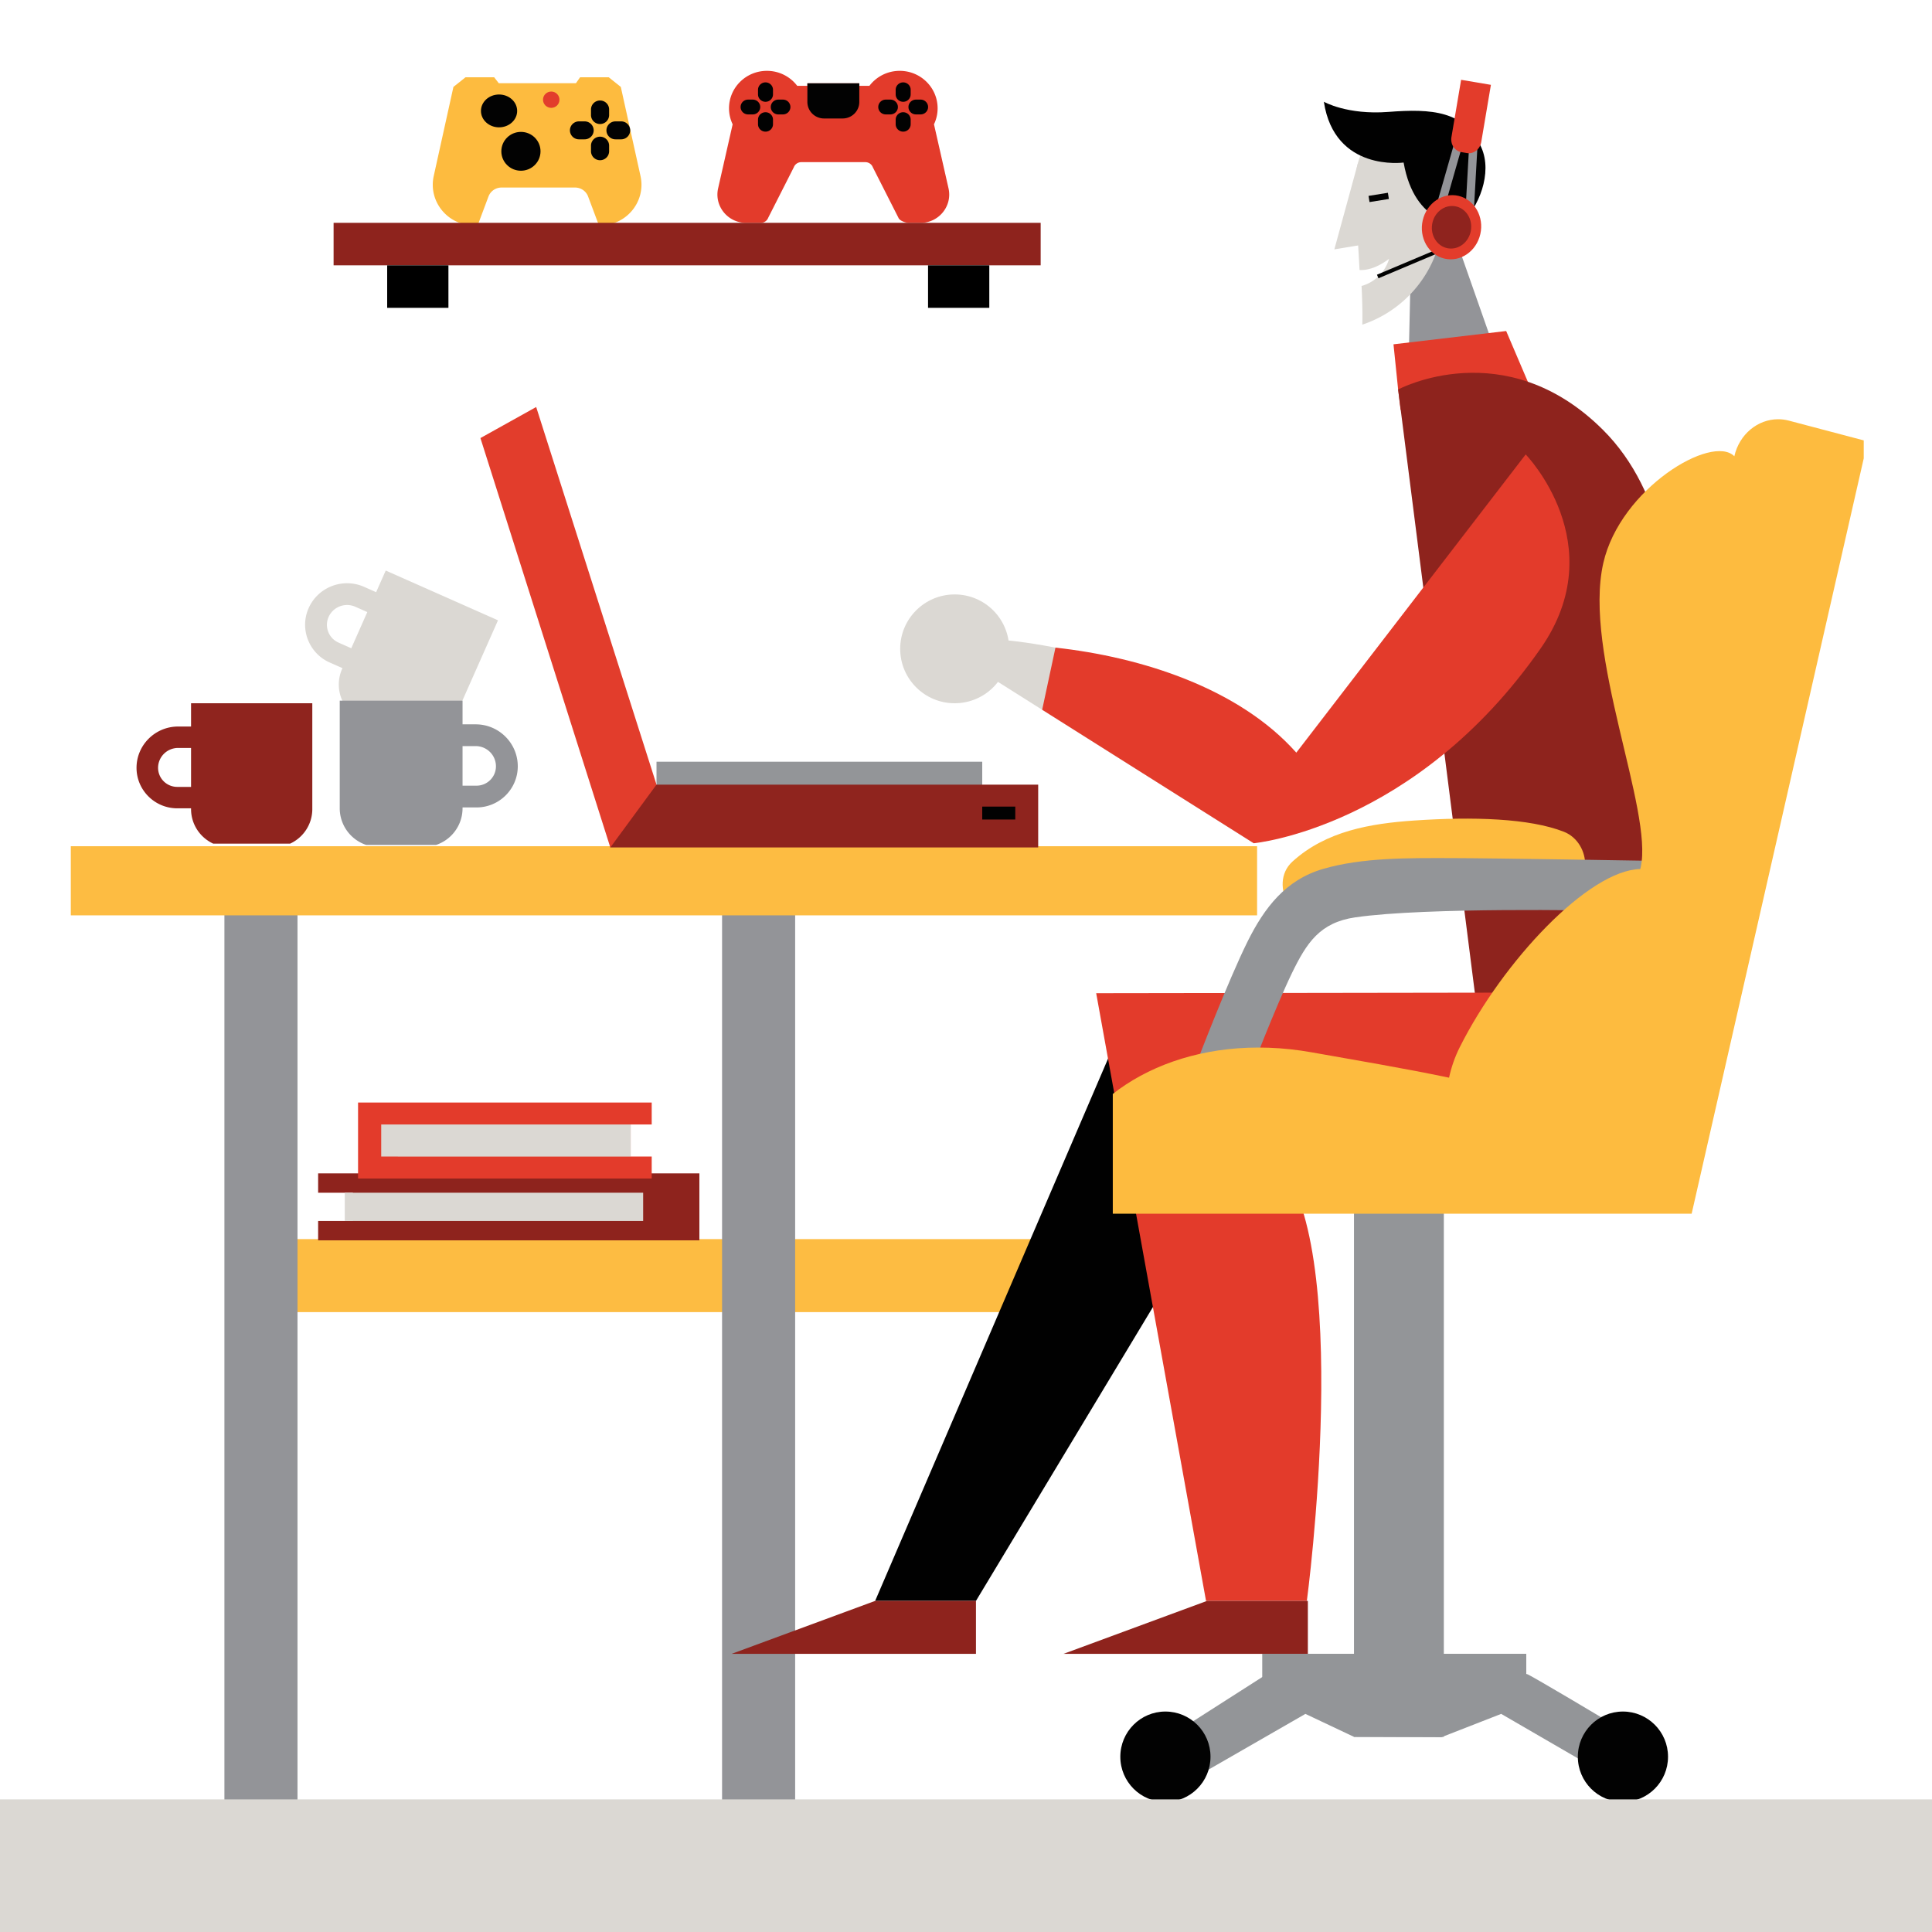 <svg xmlns="http://www.w3.org/2000/svg" viewBox="0 0 1500 1500" width="1500" height="1500"><g transform="translate(1097.0 654.0) rotate(0.0 -536.5 436.0) translate(-121.0 3.0) scale(-5.516 5.509)"><svg width="172.591" height="135.059" viewBox="21.936 0.545 172.591 135.059"><path d="M162.145 55.915v10.287H42.893V55.915z" fill="#fdbc42"/><path d="M157.002 5.143h10.287v153.152h-10.287zm-70.047 0h10.287v153.152H86.955z" fill="#939498"/><path d="M188.91 0v10.287H0V0z" fill="#fdbc42"/><path d="M188.91 148.008v10.287H8.277V148.01z" fill="#939498"/><g fill="#010101"><path d="M17.824 148.008v10.287H4.446v-10.287zm176.702 0v10.287h-13.378v-10.287z"/></g></svg></g><g transform="translate(373.0 316.0) rotate(0.0 216.5 171.0) scale(2.533 2.546)"><svg width="170.961" height="134.32" viewBox="0 0 170.961 134.32"><path d="M53.971 108.165h99.841v13.982H53.971z" fill="#939598"/><path d="M39.818 115.156h131.144v19.164H39.818z" fill="#8f241e"/><path d="M39.818 134.32 0 9.471 17.09 0l36.881 115.156z" fill="#e23d2c"/><path d="M153.812 121.854h10.13v3.939h-10.13z" fill="#020202"/></svg></g><g transform="translate(336.0 60.0) rotate(0.0 81.0 57.5) scale(1.349 1.337)"><svg width="120.115" height="85.983" viewBox="0 0 120.115 85.983"><path d="m26.152 85.157 5.913-15.924a7.98 7.98 0 0 1 7.482-5.203h42.372a7.982 7.982 0 0 1 7.482 5.203l5.913 15.924c.184.496.658.826 1.188.826 15.072 0 26.284-13.934 23.058-28.657L108.225 5.599 101.267 0H84.784l-2.373 3.433H37.98L35.333 0H18.845l-6.958 5.599L.556 57.328C-2.669 72.05 8.542 85.983 23.614 85.983h1.35a1.27 1.27 0 0 0 1.188-.826z" fill="#fdbb3f"/><g fill="#020202"><circle cx="50.739" cy="42.991" r="11.277"/><ellipse cx="38.151" cy="19.535" rx="10.418" ry="9.535"/><path d="M96.281 27.148a5.215 5.215 0 0 1-5.215-5.215v-3.237a5.215 5.215 0 0 1 10.43 0v3.237a5.215 5.215 0 0 1-5.215 5.215zm0 21.014a5.215 5.215 0 0 1-5.215-5.215V39.71a5.215 5.215 0 0 1 10.43 0v3.237a5.215 5.215 0 0 1-5.215 5.215zm-3.673-17.341a5.215 5.215 0 0 1-5.215 5.215h-3.237a5.215 5.215 0 0 1 0-10.43h3.237a5.215 5.215 0 0 1 5.215 5.215zm21.014 0a5.215 5.215 0 0 1-5.215 5.215h-3.237a5.215 5.215 0 0 1 0-10.43h3.237a5.215 5.215 0 0 1 5.215 5.215z"/></g><circle cx="68.183" cy="13.022" fill="#e23d2c" r="4.737"/></svg></g><g transform="translate(228.0 452.0) rotate(23.912 78.5 63.0) translate(0.0 0.0) scale(3.458 3.448)"><svg width="45.396" height="32.483" viewBox="0 0 45.396 32.483"><path d="M22.301 24.041H9.261C4.155 24.041 0 19.886 0 14.779c0-5.211 4.239-9.45 9.45-9.45h12.534v4.9H9.45a4.555 4.555 0 0 0-4.55 4.55 4.366 4.366 0 0 0 4.361 4.361h13.04zM6.98 32.936h38.416v3.607H6.98z" fill="#DBD8D3"/><path d="M31.262 32.936H21.113a8.713 8.713 0 0 1-8.713-8.713V0h27.574v24.223a8.712 8.712 0 0 1-8.712 8.713z" fill="#dbd8d3"/></svg></g><g transform="translate(557.0 55.0) rotate(0.0 90.0 59.0) scale(1.345 1.33)"><svg width="133.809" height="88.748" viewBox="0 0 133.809 88.748"><path d="m133.4 68.572-8.385-37.363a21.774 21.774 0 0 0 2.094-9.341C127.109 9.79 117.318 0 105.241 0c-7.153 0-13.502 3.435-17.492 8.744h-5.875V7.275h-29.94v1.469h-5.875C42.07 3.435 35.72 0 28.567 0 16.49 0 6.7 9.79 6.7 21.868c0 3.343.753 6.508 2.094 9.341L.409 68.572c-2.322 10.346 5.547 20.176 16.15 20.176h8.436a4.627 4.627 0 0 0 4.338-3.017L44.087 56.32a4.628 4.628 0 0 1 4.338-3.017h36.958a4.627 4.627 0 0 1 4.338 3.017l14.755 29.412c.673 1.813 4.154 3.017 6.089 3.017h6.685c10.604-.001 18.472-9.831 16.15-20.177z" fill="#E33B2B"/><g fill="#020202"><path d="M107.229 18.069a4.325 4.325 0 0 1-4.325-4.325V11.06a4.325 4.325 0 1 1 8.65 0v2.684a4.325 4.325 0 0 1-4.325 4.325zm0 17.427a4.325 4.325 0 0 1-4.325-4.325v-2.684a4.325 4.325 0 1 1 8.65 0v2.684a4.325 4.325 0 0 1-4.325 4.325zm-3.046-14.381a4.325 4.325 0 0 1-4.325 4.325h-2.684a4.325 4.325 0 1 1 0-8.65h2.684a4.325 4.325 0 0 1 4.325 4.325zm17.427 0a4.325 4.325 0 0 1-4.325 4.325h-2.684a4.325 4.325 0 1 1 0-8.65h2.684a4.325 4.325 0 0 1 4.325 4.325zm-93.85-3.046a4.325 4.325 0 0 1-4.325-4.325V11.06a4.325 4.325 0 1 1 8.65 0v2.684a4.325 4.325 0 0 1-4.325 4.325zm0 17.427a4.325 4.325 0 0 1-4.325-4.325v-2.684a4.325 4.325 0 1 1 8.65 0v2.684a4.325 4.325 0 0 1-4.325 4.325zm-3.046-14.381a4.325 4.325 0 0 1-4.325 4.325h-2.684a4.325 4.325 0 1 1 0-8.65h2.684a4.325 4.325 0 0 1 4.325 4.325zm17.427 0a4.325 4.325 0 0 1-4.325 4.325h-2.684a4.325 4.325 0 1 1 0-8.65h2.684a4.325 4.325 0 0 1 4.325 4.325zm30.127 6.695H61.57a9.636 9.636 0 0 1-9.636-9.636V7.275h29.97v10.899a9.636 9.636 0 0 1-9.636 9.636z"/></g></svg></g><g transform="translate(1392.0 79.0) rotate(0.0 -412.0 602.5) translate(-50.0 0.0) scale(-4.032 4.026)"><svg width="191.963" height="299.317" viewBox="12.401 0 191.963 299.317"><path d="m157.308 289.103-35.286-58.683 6.472-53.766 48.229 112.449z" fill="#010101"/><circle cx="161.407" cy="105.504" fill="#dbd8d3" r="10.493"/><path d="M64.986 26.284 57.977 46.28l15.964 1.625-.517-23.051z" fill="#939498"/><path d="m83.713 11.673 4.586 16.795-6.214-1.035z" fill="#dbd8d3"/><path d="M83.059 35.526a7.658 7.658 0 0 1-5.3-5.232c2.491 1.876 4.439 2.218 5.682 2.153.224-4.068.511-8.828.848-13.4.835-11.366-4.96-14.689-9.907-15.5-7.772-1.283-11.475.953-11.917 11.529-.38 9.119 5.5 11.6 5.5 11.6a22.812 22.812 0 0 0 14.951 16.31s-.106-2.731.143-7.46z" fill="#dbd8d3"/><path d="M74.96 11.722S88.267 13.586 90.317 0c0 0-4.481 2.574-12.425 1.959-8.278-.641-14.783-.255-17.92 6.905-2.148 4.9.481 11.525 4.031 14.757-.003 0 8.797.413 10.957-11.899z" fill="#010101"/><circle cx="65.656" cy="23.602" fill="#dbd8d3" r="5.189"/><path d="m77.989 17.555 3.727.599-.192 1.192-3.727-.598z" fill="#010101"/><path d="m76.016 55.488.894-8.712-21.698-2.564-5.303 12.437 25.635 2.794z" fill="#e33b2b"/><path d="M61.193 172.241 0 171.582l27.679-32.063s-15.112-52.235 8.866-76.213c18.88-18.881 39.471-7.818 39.471-7.818z" fill="#8e231d"/><path d="m155.255 110.918-2.112-7.173c-7.058.168-47.407 6.711-61 25.875L103.817 143l50.955-32.2z" fill="#dbd8d3"/><path d="M144.558 117.248 142 105.268c-16.538 1.819-35.355 7.823-46.375 20.254L51.454 68.014s-16.843 17.322-2.9 37.38c24.115 34.685 55.255 37.6 55.26 37.6zM14.52 171.737l119.638.175L113.007 289.1H93.592s-9.322-69.842 6.166-85.36c0 0-65.721 17.608-83.519-9.291-5.692-8.599-1.719-22.712-1.719-22.712z" fill="#e33b2b"/><g fill="#8e231d"><path d="M93.398 289.103v10.214h47.056l-27.641-10.214zm63.91 0v10.214h47.056l-27.641-10.214z"/></g></svg></g><g transform="translate(259.0 173.0) rotate(0.0 274.5 33.0) scale(3.08 3.066)"><svg width="178.238" height="21.523" viewBox="0 0 178.238 21.523"><path d="M0 0h178.238v10.762H0z" fill="#8e231d"/><path d="M13.506 10.762h15.441v10.762H13.506zm136.341 0h15.441v10.762h-15.441z"/></svg></g><g transform="translate(1031.0 205.0) rotate(-22.875 58.0 1.5) translate(37.0 0.0) scale(1.605 0.832)"><svg width="45.48" height="3.607" viewBox="23.052 0 45.48 3.607"><path d="M0 0h72.27v3.607H0z" fill="#010101"/></svg></g><g transform="translate(402.0 544.0) rotate(0.0 -78.5 63.0) translate(-0.0 0.0) scale(-3.458 3.448)"><svg width="45.396" height="32.483" viewBox="0 0 45.396 32.483"><path d="M22.301 24.041H9.261C4.155 24.041 0 19.886 0 14.779c0-5.211 4.239-9.45 9.45-9.45h12.534v4.9H9.45a4.555 4.555 0 0 0-4.55 4.55 4.366 4.366 0 0 0 4.361 4.361h13.04zM6.98 32.936h38.416v3.607H6.98z" fill="#939498"/><path d="M31.262 32.936H21.113a8.713 8.713 0 0 1-8.713-8.713V0h27.574v24.223a8.712 8.712 0 0 1-8.712 8.713z" fill="#939498"/></svg></g><g transform="translate(1112.0 56.0) rotate(9.59 23.0 73.0) translate(0.0 7.0) scale(0.542 0.589)"><svg width="84.8" height="236.167" viewBox="0 11.893 84.8 236.167"><path d="m48.129 98.405 11.843-1.44 9.406 77.36-11.843 1.44zm-31.265 74.137 9.406-77.361 11.843 1.44-9.406 77.361z" fill="#939498"/><circle cx="42.4" cy="205.66" fill="#e33c2b" transform="matrix(.16 -.987 .987 .16 -167.396 214.57)" r="42.4"/><circle cx="42.4" cy="205.66" fill="#8f231e" r="28.12"/><path d="M29.48 0h25.89a8.67 8.67 0 0 1 8.67 8.67V88.3c.011 9.665-7.815 17.509-17.48 17.52h-8.31c-9.665 0-17.5-7.835-17.5-17.5V8.68A8.67 8.67 0 0 1 29.41 0z" fill="#e33c2b"/></svg></g><g transform="translate(1450.0 321.0) rotate(0.0 -315.5 539.0) translate(-3.0 0.0) scale(-8.358 8.377)"><svg width="69.757" height="128.57" viewBox="0.359 0 69.757 128.57"><path d="m63.858 121.978-8.062-5.143H31.658l-.008.001c-.148-.024-7.652 4.449-7.652 4.449l1.942 3.928 8.098-4.686 5.55 2.161 8.124-.032 4.511-2.128 9.508 5.455z" fill="#939598"/><path d="M39.365 70.175h8.346v52.48h-8.346z" fill="#939598"/><circle cx="22.728" cy="124.499" fill="#020202" r="4.189"/><circle cx="65.228" cy="124.499" fill="#020202" r="4.189"/><path d="M53.42 41.527c-3.12-2.824-7.222-3.521-11.303-3.799-5.474-.373-10.717-.205-13.899 1.04-2.65 1.037-2.772 5.469.442 5.218 3.873-.303 7.75-.688 11.63-.863 1.646-.074 3.369-.219 4.972.229 1.915.534 3.596 1.836 5.186 2.973 2.623 1.874 5.364-2.634 2.972-4.798z" fill="#fdbb3f"/><path d="M62.282 60.074s-2.889-7.535-4.688-11.137c-1.556-3.115-3.527-5.71-7.004-6.721-3.674-1.068-7.959-1.009-11.749-1.005-4.289.005-18.76.252-18.76.252l4.832 4.616s16.056-.335 22.67.622c3.304.478 4.528 2.365 5.902 5.189 1.506 3.096 3.976 9.513 3.976 9.513z" fill="#939598"/><path d="M75.5 73.337v.835H16.345L0 2.592 7.31.667c.335-.09.67-.13 1-.13 1.885 0 3.6 1.375 4.07 3.43 2.08-2.095 10.595 2.995 12.17 9.895 1.91 8.36-4.67 22.95-3.47 28.21l.035.15c4.82.115 12.765 8.56 16.765 16.505.465.92.79 1.87 1 2.835 4.365-.91 8.815-1.645 12.735-2.345 10.945-1.95 20.02 2.705 22.955 9.46.635 1.455.93 3.055.93 4.66z" fill="#fdbb3f"/></svg></g><g transform="translate(106.0 546.0) rotate(0.0 77.5 62.0) translate(0.0 0.0) scale(3.414 3.393)"><svg width="45.396" height="32.122" viewBox="0 0 45.396 32.122"><path d="M22.301 24.041H9.261C4.155 24.041 0 19.886 0 14.779c0-5.211 4.239-9.45 9.45-9.45h12.534v4.9H9.45a4.555 4.555 0 0 0-4.55 4.55 4.366 4.366 0 0 0 4.361 4.361h13.04zM6.98 32.936h38.416v3.607H6.98z" fill="#8F241E"/><path d="M31.262 32.936H21.113a8.713 8.713 0 0 1-8.713-8.713V0h27.574v24.223a8.712 8.712 0 0 1-8.712 8.713z" fill="#8F241E"/></svg></g><g transform="translate(543.0 911.0) rotate(0.0 -148.0 26.0) scale(-4.87 5.055)"><svg width="60.781" height="10.287" viewBox="0 0 60.781 10.287"><path d="M55.242 7.314V2.973h5.539V0H0v10.287h60.781V7.314z" fill="#8e231d"/><path d="M8.965 2.973h47.569v4.34H8.965z" fill="#dbd8d3"/></svg></g><g transform="translate(278.0 856.0) rotate(0.0 114.0 29.5) scale(5.501 5.735)"><svg width="41.444" height="10.287" viewBox="0 0 41.444 10.287"><path d="M38.473 7.313v-4.34h2.971V0H0v10.287h41.444V7.313z" fill="#e33b2b"/><path d="M3.266 2.973h35.207v4.34H3.266z" fill="#dbd8d3"/></svg></g><g transform="translate(-11.0 1692.0) rotate(0.0 773.5 -147.5) scale(1.53 -1.529)"><svg width="1011.092" height="192.904" viewBox="0 0 1011.092 192.904"><path d="M0 192.904h1011.092V0L0 21.569z" fill="#dbd8d3"/></svg></g><g transform="translate(980.0 1284.0) rotate(0.0 102.5 42.5) translate(0.0 0.0) scale(7.189 7.237)"><svg width="28.516" height="6.356" viewBox="0 0 28.516 6.356"><path d="M28.516 0v11.745H0V0z" fill="#939598"/></svg></g></svg>